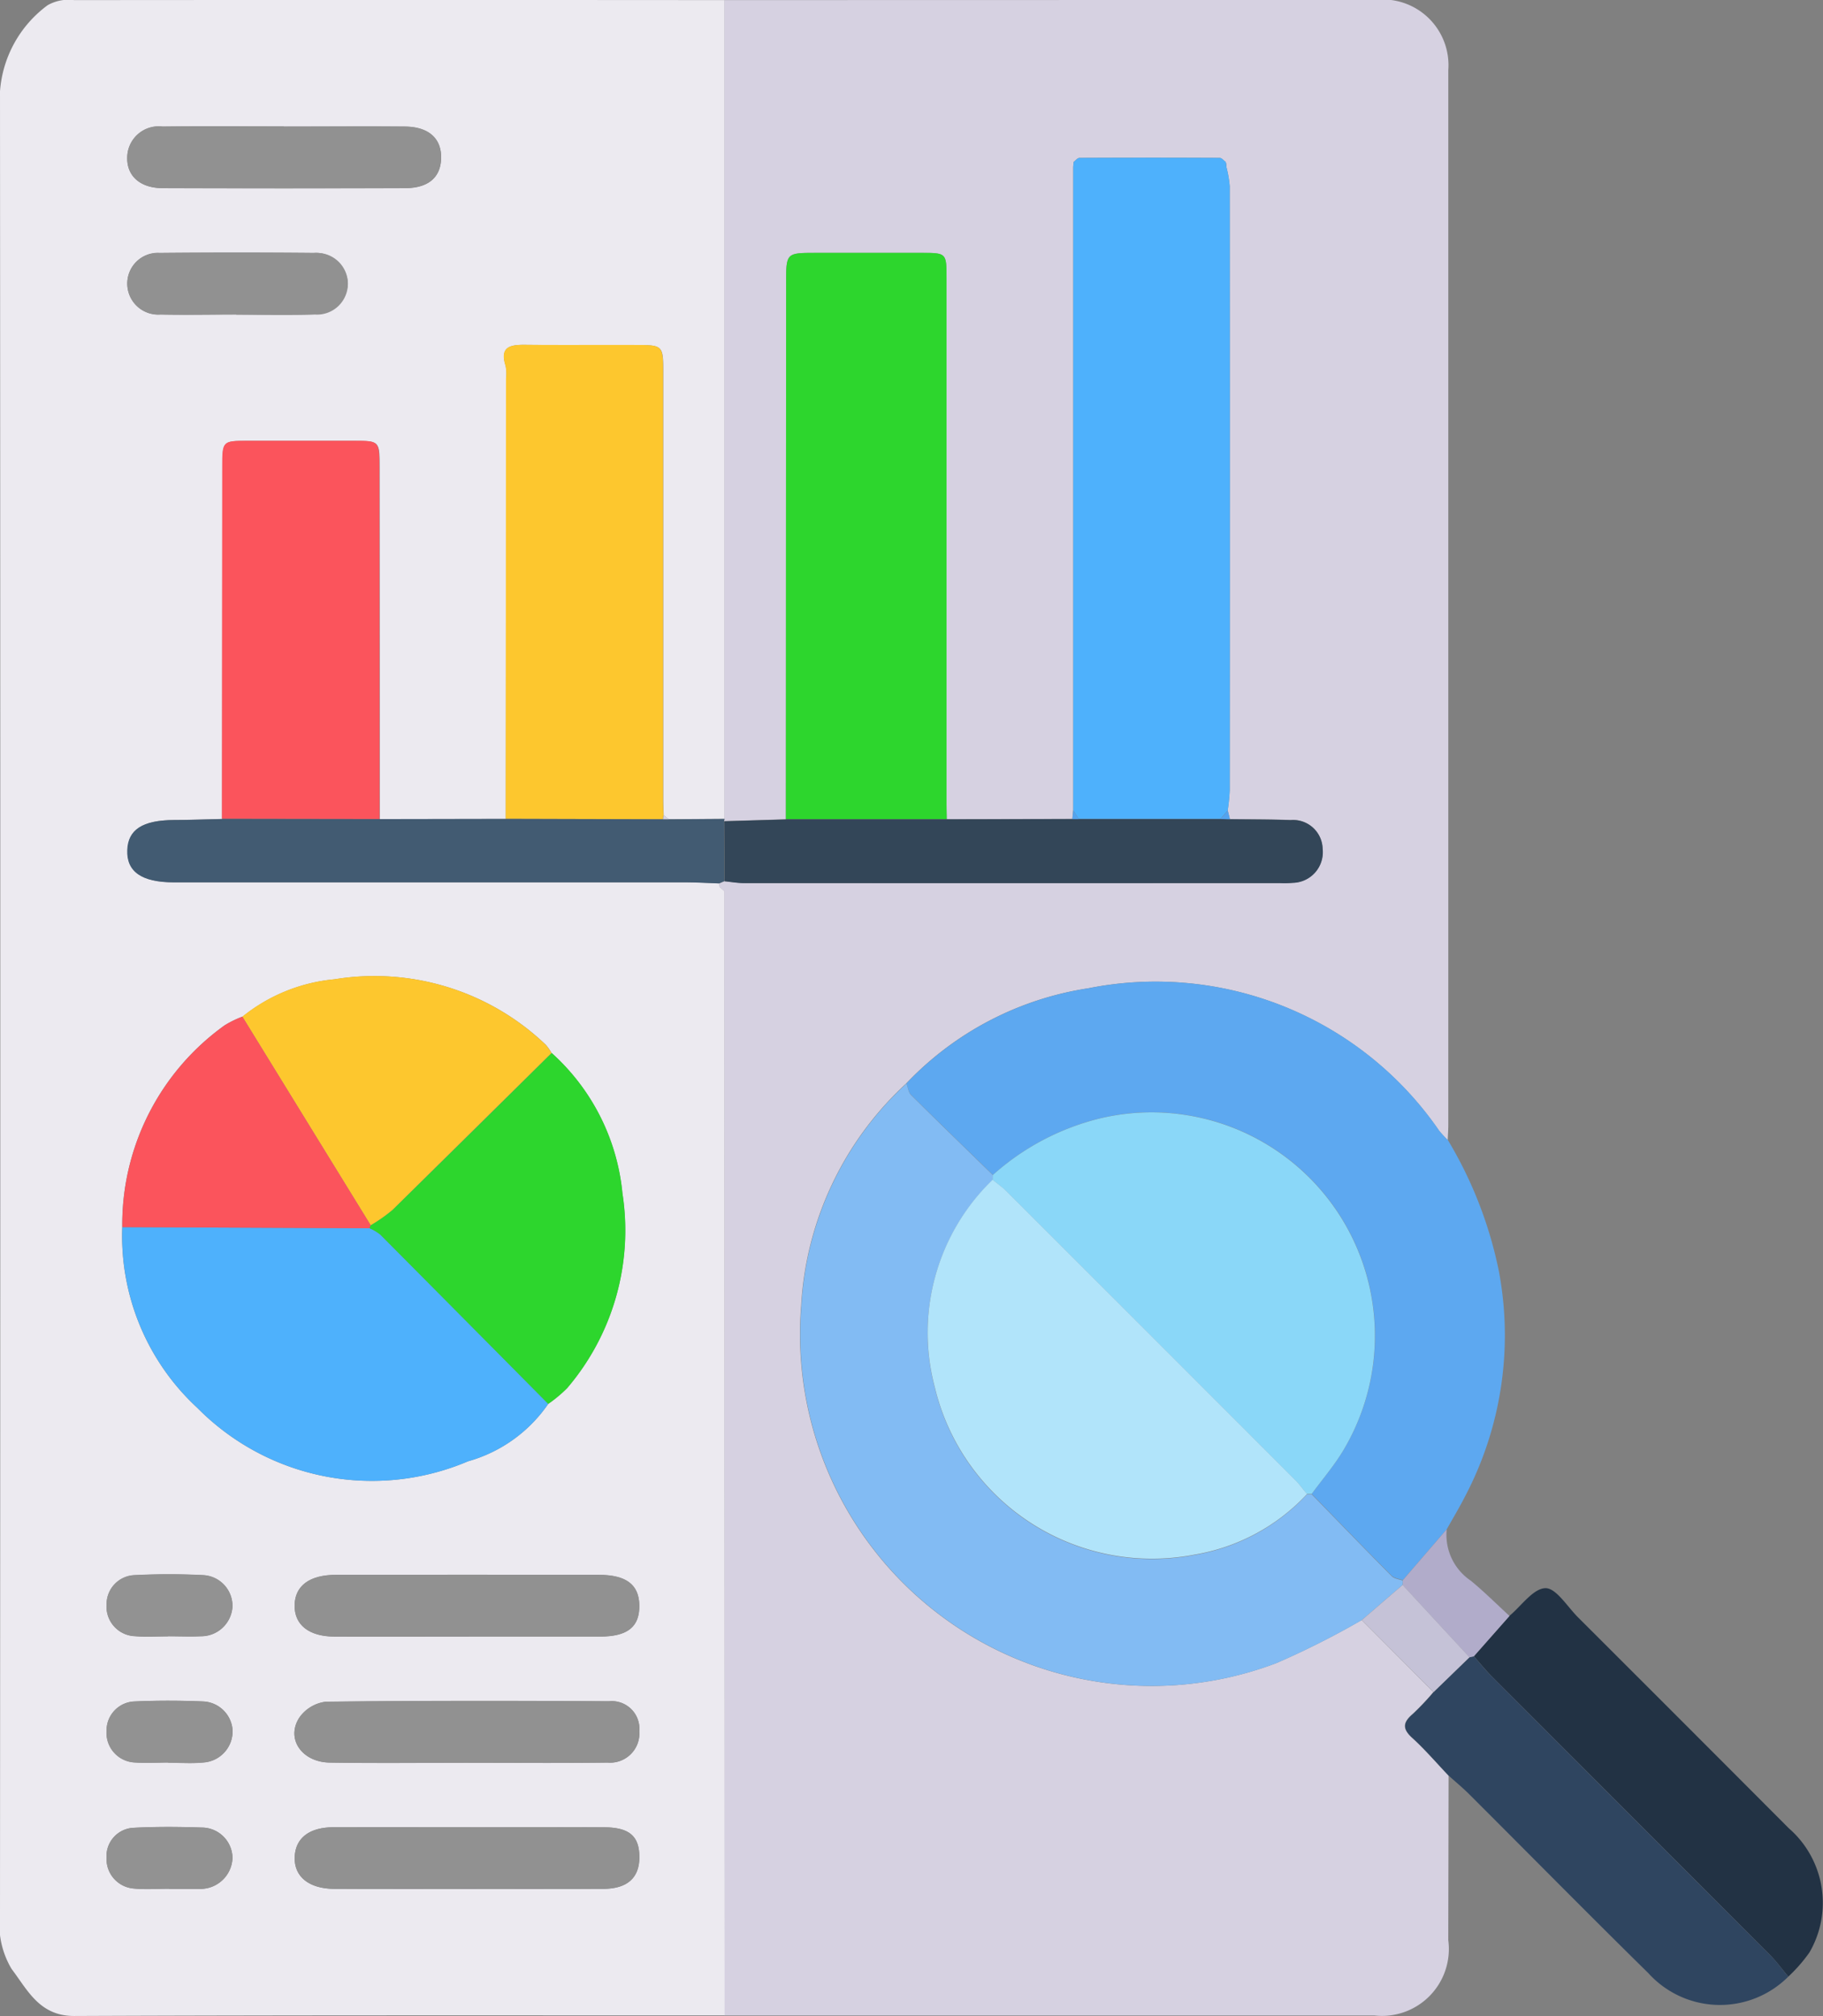 <svg id="Grupo_1084060" data-name="Grupo 1084060" xmlns="http://www.w3.org/2000/svg" xmlns:xlink="http://www.w3.org/1999/xlink" width="64.173" height="70.95" viewBox="0 0 64.173 70.95">
  <rect x="0" y="0" width="64.173" height="70.95" fill="#808080" stroke="none"/>
  <defs>
    <clipPath id="clip-path">
      <rect id="Rectángulo_385139" data-name="Rectángulo 385139" width="64.173" height="70.95" fill="none"/>
    </clipPath>
  </defs>
  <g id="Grupo_1084059" data-name="Grupo 1084059" clip-path="url(#clip-path)">
    <path id="Trazado_838150" data-name="Trazado 838150" d="M25.507,70.931c-7.633,0-15.266-.011-22.9.021-1.222,0-1.638-.918-2.2-1.657A3.047,3.047,0,0,1,0,67.367Q.022,35.29,0,3.213A4.136,4.136,0,0,1,1.679.185,1.492,1.492,0,0,1,2.609.007q11.449-.01,22.9,0,0,14.407,0,28.814l-1.967.013-.178-.141c-.006-.178-.016-.356-.016-.534q0-7.526,0-15.052c0-.942-.016-.957-.933-.961-1.306-.005-2.612.008-3.918-.006-.526-.006-.914.059-.695.741a1.5,1.5,0,0,1,.016.443q0,7.748-.011,15.5l-4.437.008q0-6.185-.006-12.37c0-.938,0-.94-.894-.942q-1.869,0-3.738,0c-.9,0-.9,0-.9.935q-.007,6.185-.011,12.37c-.562.013-1.124.032-1.686.036-1.1.008-1.613.332-1.642,1.054-.031.764.5,1.139,1.642,1.139q9.019,0,18.038,0c.384,0,.768.025,1.152.038a.391.391,0,0,0,.012.127l.17.15q0,19.781.009,39.562M8.533,35.782a3.514,3.514,0,0,0-.63.308,8.627,8.627,0,0,0-3.6,7.1,8.235,8.235,0,0,0,2.646,6.364,8.638,8.638,0,0,0,9.525,1.877A5.09,5.09,0,0,0,19.3,49.409a4.886,4.886,0,0,0,.661-.551A8.549,8.549,0,0,0,21.909,42a7.61,7.61,0,0,0-2.493-4.939,1.687,1.687,0,0,0-.2-.285,8.723,8.723,0,0,0-7.441-2.307,6.045,6.045,0,0,0-3.238,1.316M16.555,64.31c-1.6,0-3.207-.005-4.81,0-.863,0-1.347.385-1.371,1.051-.024.687.5,1.116,1.409,1.118q4.721.009,9.443,0c.862,0,1.285-.392,1.281-1.125s-.351-1.035-1.231-1.042c-1.574-.011-3.148,0-4.721,0M16.5,57.6c1.543,0,3.085,0,4.627,0,.971,0,1.39-.348,1.378-1.1-.011-.724-.46-1.068-1.424-1.07q-4.627,0-9.255,0c-.928,0-1.444.392-1.454,1.071s.5,1.1,1.411,1.1c1.572.006,3.144,0,4.716,0m0,4.441c1.631,0,3.263.014,4.894-.007a1.03,1.03,0,0,0,1.112-1.107.972.972,0,0,0-1.067-1.05c-3.322-.018-6.644-.023-9.966.016a1.334,1.334,0,0,0-.922.541c-.5.739.059,1.584,1.055,1.6,1.631.026,3.263.007,4.894.006M9.987,4.454c-1.421,0-2.843-.013-4.264.006a1.108,1.108,0,0,0-1.244,1.1c-.011.64.457,1.063,1.247,1.066q4.264.015,8.529,0c.82,0,1.251-.374,1.273-1.038.023-.7-.43-1.121-1.276-1.128-1.421-.012-2.843,0-4.264,0M8.32,11.073c.919,0,1.839.02,2.757-.006a1.146,1.146,0,0,0,1.168-1.1,1.138,1.138,0,0,0-1.2-1.065q-2.712-.025-5.425,0A1.079,1.079,0,0,0,4.48,10a1.09,1.09,0,0,0,1.171,1.069c.889.021,1.779,0,2.668,0M5.911,57.59v0c.384,0,.77.017,1.153,0a1.109,1.109,0,0,0,1.12-1.032,1.084,1.084,0,0,0-1.036-1.118,23.887,23.887,0,0,0-2.395,0,1.025,1.025,0,0,0-1,1.031,1.04,1.04,0,0,0,1.008,1.117c.382.031.769.006,1.153.006m.007,4.442c.414,0,.831.033,1.241-.008a1.1,1.1,0,0,0,1.026-1.131,1.086,1.086,0,0,0-1.042-1.016c-.8-.032-1.6-.035-2.394,0a1.022,1.022,0,0,0-1,1.036,1.044,1.044,0,0,0,1.015,1.112c.382.031.769.006,1.153,0m.035,4.444v.007H7.017a1.082,1.082,0,0,0,.177-.01,1.129,1.129,0,0,0,.99-1.081,1.083,1.083,0,0,0-1.075-1.069c-.8-.027-1.6-.034-2.394.008a1,1,0,0,0-.965,1.062,1.042,1.042,0,0,0,.962,1.076c.41.04.827.008,1.241.008" transform="translate(0 -0.003)" fill="#eceaf0"/>
    <path id="Trazado_838151" data-name="Trazado 838151" d="M142.165,70.928q0-19.781-.009-39.562l-.169-.15a.386.386,0,0,1-.013-.127l.183-.078c.235.023.469.065.7.065q9.434.005,18.868,0a3.655,3.655,0,0,0,.445-.01,1.079,1.079,0,0,0,1.043-1.2,1.039,1.039,0,0,0-1.126-1.008c-.711-.026-1.423-.022-2.135-.032l-.077-.307a6.763,6.763,0,0,0,.071-.7q.006-10.634,0-21.268a3.908,3.908,0,0,0-.119-.68.407.407,0,0,0-.024-.173c-.069-.049-.138-.141-.207-.141q-2.47-.013-4.94,0c-.069,0-.137.093-.205.142l-.015.185V28.508l-.03.312-4.422.01c0-.208-.008-.415-.008-.623q0-9.21,0-18.42c0-.88-.006-.884-.867-.887-1.246,0-2.491,0-3.737,0-1.041,0-1.041,0-1.042,1.069q0,9.432-.009,18.865l-2.173.064.015-.08q0-14.407,0-28.814Q153.6,0,165.041,0a2.314,2.314,0,0,1,2.6,2.469q0,18.56,0,37.12c0,.178-.014.356-.021.533a4.238,4.238,0,0,1-.3-.323,12.111,12.111,0,0,0-12.352-5.019,11.155,11.155,0,0,0-6.409,3.349,11.509,11.509,0,0,0-3.7,7.826A12.378,12.378,0,0,0,161.6,58.525a29.5,29.5,0,0,0,2.993-1.51l2.524,2.533a9.263,9.263,0,0,1-.728.769c-.343.292-.384.515-.024.842.457.414.86.888,1.286,1.336q-.005,2.892-.011,5.785a2.355,2.355,0,0,1-2.609,2.65q-11.436,0-22.872,0" transform="translate(-116.658 0)" fill="#d6d1e1"/>
    <path id="Trazado_838152" data-name="Trazado 838152" d="M178.939,197.51a11.155,11.155,0,0,1,6.409-3.349,12.111,12.111,0,0,1,12.353,5.019,4.2,4.2,0,0,0,.3.323,14.589,14.589,0,0,1,1.793,4.608,12.176,12.176,0,0,1-1.185,7.923c-.2.394-.431.776-.648,1.164l-1.547,1.792c-.133-.05-.3-.065-.394-.157-.945-.952-1.877-1.917-2.813-2.878.367-.5.772-.973,1.094-1.5a7.863,7.863,0,0,0-8.517-11.726,8.768,8.768,0,0,0-3.8,2c-.964-.94-1.931-1.876-2.886-2.825-.092-.092-.106-.263-.156-.4" transform="translate(-147.032 -159.379)" fill="#5da8f0"/>
    <path id="Trazado_838153" data-name="Trazado 838153" d="M292.209,314.436c.42-.351.834-.962,1.264-.973.374-.01.772.651,1.149,1.027q3.714,3.707,7.419,7.422a3.475,3.475,0,0,1,.726,4.372,5.5,5.5,0,0,1-.744.851c-.207-.248-.4-.513-.622-.741q-4.9-4.909-9.8-9.81c-.229-.229-.432-.483-.647-.725l1.257-1.423" transform="translate(-239.072 -257.57)" fill="#223244"/>
    <path id="Trazado_838154" data-name="Trazado 838154" d="M279.8,326.9c.215.242.418.5.647.725q4.9,4.907,9.8,9.81c.227.228.416.493.622.741a3.4,3.4,0,0,1-4.926-.125c-2.117-2.081-4.2-4.195-6.3-6.291-.229-.229-.481-.436-.722-.654-.427-.448-.83-.921-1.286-1.336-.36-.327-.319-.55.024-.842a9.264,9.264,0,0,0,.727-.769l1.265-1.225q.075-.019.152-.034" transform="translate(-227.919 -268.61)" fill="#2f4560"/>
    <path id="Trazado_838155" data-name="Trazado 838155" d="M279.407,306.3q-.077.016-.152.034l-2.353-2.545c0-.056,0-.112.006-.168l1.546-1.792a1.944,1.944,0,0,0,.851,1.81c.472.389.907.824,1.359,1.239l-1.257,1.423" transform="translate(-227.527 -248.007)" fill="#b1acca"/>
    <path id="Trazado_838156" data-name="Trazado 838156" d="M39.129,248.419a5.091,5.091,0,0,1-2.822,2.021,8.638,8.638,0,0,1-9.525-1.877,8.236,8.236,0,0,1-2.646-6.364l8.707.039a1.758,1.758,0,0,1,.376.225q2.96,2.973,5.91,5.956" transform="translate(-19.83 -199.012)" fill="#4eb1fc"/>
    <path id="Trazado_838157" data-name="Trazado 838157" d="M99.526,84.752q.006-7.748.011-15.5a1.5,1.5,0,0,0-.016-.443c-.219-.682.169-.746.695-.741,1.306.013,2.612,0,3.918.006.917,0,.933.019.933.961q0,7.526,0,15.052c0,.178.01.356.016.534a1.194,1.194,0,0,0-.025.144l-5.534-.015" transform="translate(-81.725 -55.933)" fill="#fdc72e"/>
    <path id="Trazado_838158" data-name="Trazado 838158" d="M43.807,100.3q.005-6.185.011-12.37c0-.93,0-.933.9-.935q1.869,0,3.738,0c.891,0,.893,0,.894.942q0,6.185.006,12.37l-5.553-.008" transform="translate(-35.996 -71.483)" fill="#fb545c"/>
    <path id="Trazado_838159" data-name="Trazado 838159" d="M79.264,220.167q-2.953-2.98-5.91-5.956a1.758,1.758,0,0,0-.376-.225.186.186,0,0,1,.037-.106,5.652,5.652,0,0,0,.769-.54q2.81-2.751,5.6-5.524a7.611,7.611,0,0,1,2.493,4.939,8.548,8.548,0,0,1-1.949,6.861,4.875,4.875,0,0,1-.661.551" transform="translate(-59.965 -170.76)" fill="#2dd62d"/>
    <path id="Trazado_838160" data-name="Trazado 838160" d="M58.738,195.408q-2.8,2.765-5.6,5.524a5.639,5.639,0,0,1-.769.54l-4.516-7.341a6.045,6.045,0,0,1,3.238-1.316,8.721,8.721,0,0,1,7.441,2.307,1.7,1.7,0,0,1,.2.285" transform="translate(-39.322 -158.352)" fill="#fdc72e"/>
    <path id="Trazado_838161" data-name="Trazado 838161" d="M28.467,161.617l5.553.008,4.437-.008,5.534.015.2,0,1.967-.013-.015.079q0,1.057.007,2.113l-.183.078c-.384-.013-.768-.037-1.152-.038q-9.019,0-18.038,0c-1.137,0-1.673-.375-1.642-1.139.029-.722.54-1.046,1.642-1.054.562,0,1.124-.024,1.686-.036" transform="translate(-20.656 -132.798)" fill="#425b72"/>
    <path id="Trazado_838162" data-name="Trazado 838162" d="M28.374,200.66,32.89,208a.188.188,0,0,0-.036.106l-8.707-.039a8.627,8.627,0,0,1,3.6-7.1,3.51,3.51,0,0,1,.63-.308" transform="translate(-19.841 -164.88)" fill="#fb545c"/>
    <path id="Trazado_838163" data-name="Trazado 838163" d="M64.355,360.637c1.574,0,3.148-.008,4.721,0,.88.006,1.227.315,1.231,1.042s-.419,1.123-1.281,1.125q-4.721.012-9.443,0c-.91,0-1.433-.431-1.409-1.118.023-.666.507-1.047,1.371-1.051,1.6-.007,3.207,0,4.81,0" transform="translate(-47.8 -296.329)" fill="#919191"/>
    <path id="Trazado_838164" data-name="Trazado 838164" d="M64.3,312.967c-1.572,0-3.144,0-4.716,0-.912,0-1.421-.409-1.411-1.1s.526-1.07,1.454-1.071q4.627-.007,9.255,0c.964,0,1.413.345,1.424,1.07.012.754-.407,1.1-1.378,1.1-1.542.007-3.085,0-4.627,0" transform="translate(-47.802 -255.374)" fill="#919191"/>
    <path id="Trazado_838165" data-name="Trazado 838165" d="M64.257,337.87c-1.631,0-3.263.02-4.894-.007-1-.016-1.557-.861-1.055-1.6a1.335,1.335,0,0,1,.923-.541c3.321-.039,6.644-.035,9.965-.016a.972.972,0,0,1,1.067,1.05,1.03,1.03,0,0,1-1.112,1.107c-1.631.021-3.263.007-4.894.007" transform="translate(-47.758 -275.835)" fill="#919191"/>
    <path id="Trazado_838166" data-name="Trazado 838166" d="M30.627,24.945c1.421,0,2.843-.009,4.264,0,.846.007,1.3.423,1.276,1.128-.021.664-.453,1.035-1.273,1.038q-4.264.013-8.529,0c-.79,0-1.258-.426-1.247-1.066a1.108,1.108,0,0,1,1.244-1.1c1.421-.019,2.843-.005,4.264-.006" transform="translate(-20.64 -20.493)" fill="#919191"/>
    <path id="Trazado_838167" data-name="Trazado 838167" d="M28.966,52.039c-.889,0-1.779.016-2.668,0a1.09,1.09,0,0,1-1.171-1.069,1.079,1.079,0,0,1,1.143-1.094q2.712-.027,5.425,0a1.085,1.085,0,1,1,.029,2.161c-.918.026-1.838.007-2.757.007" transform="translate(-20.646 -40.968)" fill="#919191"/>
    <path id="Trazado_838168" data-name="Trazado 838168" d="M23.185,312.9c-.384,0-.771.025-1.153-.006a1.041,1.041,0,0,1-1.008-1.117,1.025,1.025,0,0,1,1-1.031,23.937,23.937,0,0,1,2.395,0,1.084,1.084,0,0,1,1.036,1.118,1.109,1.109,0,0,1-1.12,1.032c-.383.021-.769,0-1.153,0v0" transform="translate(-17.274 -255.315)" fill="#929292"/>
    <path id="Trazado_838169" data-name="Trazado 838169" d="M23.191,337.825c-.384,0-.771.026-1.153,0a1.044,1.044,0,0,1-1.016-1.112,1.022,1.022,0,0,1,1-1.036c.8-.038,1.6-.035,2.395,0a1.087,1.087,0,0,1,1.042,1.016,1.1,1.1,0,0,1-1.026,1.132c-.41.041-.827.008-1.241.009" transform="translate(-17.273 -275.795)" fill="#929292"/>
    <path id="Trazado_838170" data-name="Trazado 838170" d="M23.231,362.766c-.414,0-.831.032-1.241-.008a1.042,1.042,0,0,1-.962-1.076,1,1,0,0,1,.965-1.062c.8-.042,1.6-.035,2.394-.008a1.083,1.083,0,0,1,1.075,1.069,1.129,1.129,0,0,1-.99,1.081,1.081,1.081,0,0,1-.177.01H23.231v-.007" transform="translate(-17.278 -296.293)" fill="#929292"/>
    <path id="Trazado_838171" data-name="Trazado 838171" d="M131.074,161.04l-.2,0a1.254,1.254,0,0,1,.025-.144l.178.141" transform="translate(-107.534 -132.209)" fill="#d6d1e1"/>
    <path id="Trazado_838172" data-name="Trazado 838172" d="M142.048,175.062l.17.15-.17-.15" transform="translate(-116.719 -143.847)" fill="#f6f6f6"/>
    <path id="Trazado_838173" data-name="Trazado 838173" d="M179.209,231.326q0,.084-.006.168l-1.436,1.237a29.485,29.485,0,0,1-2.993,1.51,12.378,12.378,0,0,1-16.735-12.568,11.509,11.509,0,0,1,3.7-7.826c.05.134.063.305.156.4.955.949,1.922,1.885,2.886,2.825,0,.056,0,.112-.005.168a7.473,7.473,0,0,0-2.044,7.3,7.864,7.864,0,0,0,9.14,5.9,6.981,6.981,0,0,0,3.965-2.133l.169,0c.936.961,1.868,1.926,2.813,2.878.091.092.261.107.394.157" transform="translate(-129.829 -175.715)" fill="#82bbf3"/>
    <path id="Trazado_838174" data-name="Trazado 838174" d="M211.875,54.091q0-11.311,0-22.623l.015-.185c.068-.05.137-.142.205-.142q2.47-.012,4.94,0c.069,0,.138.092.207.141l.024.173a3.911,3.911,0,0,1,.119.68q.01,10.634,0,21.268a6.81,6.81,0,0,1-.071.7l-.257.3h-4.988l-.2-.316" transform="translate(-174.095 -25.583)" fill="#4eb1fc"/>
    <path id="Trazado_838175" data-name="Trazado 838175" d="M155.148,69.839q0-9.432.009-18.865c0-1.068,0-1.069,1.042-1.07,1.246,0,2.491,0,3.737,0,.862,0,.867.006.867.887q0,9.21,0,18.42c0,.208,0,.415.007.623l-5.664,0" transform="translate(-127.483 -41.005)" fill="#2dd62d"/>
    <path id="Trazado_838176" data-name="Trazado 838176" d="M145.136,161.64l5.664,0,4.422-.01.227,0h4.988l.334.007c.712.009,1.424.006,2.135.032a1.039,1.039,0,0,1,1.125,1.008,1.079,1.079,0,0,1-1.043,1.2,3.656,3.656,0,0,1-.445.01q-9.434,0-18.868,0c-.235,0-.469-.042-.7-.065q0-1.056-.007-2.113l2.173-.064" transform="translate(-117.471 -132.806)" fill="#334658"/>
    <path id="Trazado_838177" data-name="Trazado 838177" d="M268.85,314.057l1.436-1.237,2.353,2.545-1.264,1.225-2.524-2.533" transform="translate(-220.911 -257.041)" fill="#c5c2d7"/>
    <path id="Trazado_838178" data-name="Trazado 838178" d="M241.287,160.277l-.334-.007.257-.3.077.308" transform="translate(-197.989 -131.445)" fill="#53a3ee"/>
    <path id="Trazado_838179" data-name="Trazado 838179" d="M211.936,160.2l-.227,0,.03-.312.2.316" transform="translate(-173.959 -131.371)" fill="#53a3ee"/>
    <path id="Trazado_838180" data-name="Trazado 838180" d="M211.888,31.966c0,.062-.01.124-.015.185,0-.062.01-.124.015-.185" transform="translate(-174.094 -26.266)" fill="#53a3ee"/>
    <path id="Trazado_838181" data-name="Trazado 838181" d="M242,32.137l-.024-.173a.406.406,0,0,1,.024.173" transform="translate(-198.831 -26.264)" fill="#53a3ee"/>
    <path id="Trazado_838182" data-name="Trazado 838182" d="M195.969,222.054c0-.056,0-.112.005-.168a8.768,8.768,0,0,1,3.8-2,7.863,7.863,0,0,1,8.517,11.726c-.321.526-.727,1-1.094,1.5l-.168,0c-.131-.159-.25-.33-.4-.475q-5.091-5.1-10.19-10.19c-.145-.145-.316-.263-.476-.394" transform="translate(-161.026 -180.532)" fill="#8ad7f8"/>
    <path id="Trazado_838183" data-name="Trazado 838183" d="M185.456,232.858c.159.131.331.249.476.394q5.1,5.091,10.19,10.19c.145.145.264.316.4.475a6.982,6.982,0,0,1-3.965,2.133,7.864,7.864,0,0,1-9.14-5.9,7.473,7.473,0,0,1,2.044-7.3" transform="translate(-150.512 -191.337)" fill="#b1e4fa"/>
  </g>
</svg>
